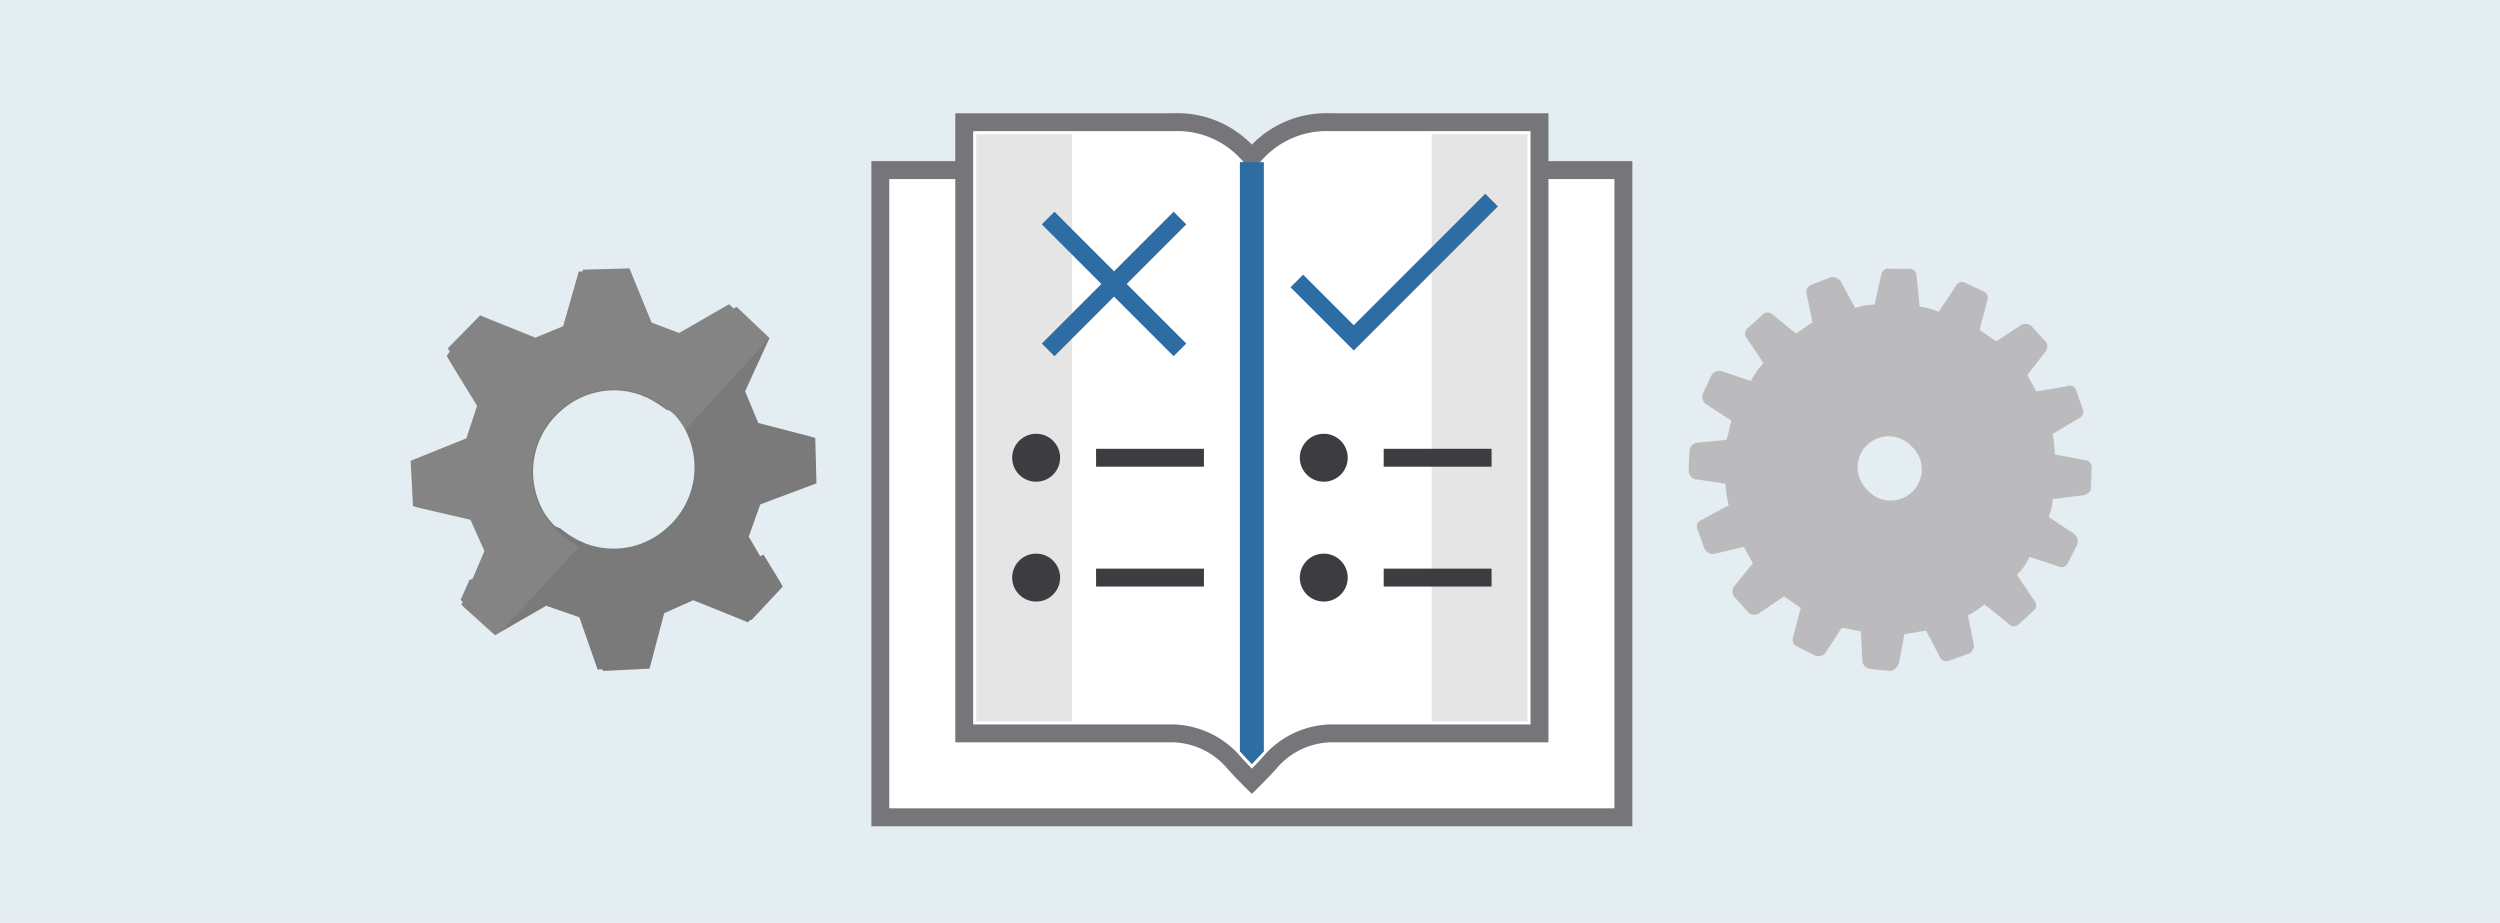 <svg xmlns="http://www.w3.org/2000/svg" viewBox="0 0 298 110">
  <title>9 - index-arch-design</title>
  <g id="background_blue" data-name="background blue">
    <rect width="298" height="110" fill="#e4edf1"/>
  </g>
  <g id="Shapes">
    <g>
      <path d="M91,66.094c-.127.08-.253.146-.379.22l-1.371-2.345L90.62,60.13l6.7-2.51-.14-5.408-.743-.227-6.05-1.569-1.574-3.771,2.91-6.346-3.908-3.71-.354.189-.3-.274-.258-.233-.718.406-5.23,3.016-3.291-1.242L75.035,32l-5.531.142-.066.212-.456.022-.208.748-1.645,5.759-3.321,1.371L57.226,37.6l-3.84,3.911.223.419-.365.472.406.719,3.219,5.254-1.28,3.88-6.634,2.674.274,5.4.749.208,6.1,1.415,1.668,3.733L56.329,69c-.126.044-.247.1-.376.135L54.908,71.5l.247.235L55,72.1l4,3.614.718-.405L65.1,72.207l3.96,1.371L71.231,79.8l.573-.014.085.192,5.526-.274.209-.749,1.549-5.863,3.467-1.547,6.524,2.633.274-.3.129.046,3.735-4L92.9,69.2ZM66.865,48.974A9.415,9.415,0,0,1,76.5,47.131c.381.227.625.214.754.331a12.791,12.791,0,0,1,2.161,1.372c.178,0,.3.115.5.175.159.137.321.274.488.433a9.427,9.427,0,0,1,1.018,1.328,9.6,9.6,0,0,1-2.139,12.341,9.414,9.414,0,0,1-9.675,1.6c-.376-.236-.62-.23-.746-.351a12.81,12.81,0,0,1-2.129-1.42c-.2,0-.326-.146-.548-.2l-.088-.074a9.429,9.429,0,0,1-1.053-1.28A9.6,9.6,0,0,1,66.865,48.974Z" fill="#7a7a7a"/>
      <path d="M63.391,56.288A9.812,9.812,0,0,1,79.76,48.943a.923.923,0,0,0,.14.063c.159.138.321.275.488.434A9.218,9.218,0,0,1,81.4,50.751a5.591,5.591,0,0,1,.274.512L91.7,40.294l-3.908-3.711-.354.19-.3-.275-.258-.233-.718.406-5.227,3.017-3.291-1.243L75.016,32l-5.532.143-.065.211-.456.022-.208.749-1.646,5.759L63.788,40.25l-6.581-2.657-3.84,3.91.222.42-.345.477.406.719,3.219,5.254-1.28,3.88-6.634,2.674.274,5.4.749.208,6.1,1.415,1.665,3.733L56.326,69c-.126.044-.247.1-.375.135L54.906,71.5l.247.235-.16.368,4,3.614.718-.405,9.3-10.169A9.827,9.827,0,0,1,63.391,56.288Z" fill="#fff" opacity="0.08" style="isolation: isolate"/>
    </g>
    <g>
      <path d="M243.766,41.975a.966.966,0,0,0,.057-1.271l-1.7-1.867a1.134,1.134,0,0,0-1.271-.057l-2.9,1.91c-.618-.412-1.364-.959-1.981-1.371l.93-3.55a.867.867,0,0,0-.462-1.044l-2.13-.987a.8.8,0,0,0-1.111.231.906.906,0,0,0-.054.1l-2.059,3.1a7.439,7.439,0,0,0-2.272-.611l-.348-3.593a.872.872,0,0,0-.815-.928l-.037,0h-2.429c-.376-.142-.774.22-.923.6l-.809,3.664a7.537,7.537,0,0,0-2.315.405l-1.754-3.238a1.286,1.286,0,0,0-1.129-.433l-2.365.923a.867.867,0,0,0-.554.994l.711,3.48c-.654.355-1.321.958-1.974,1.313l-2.841-2.3a.823.823,0,0,0-1.15.078l-1.733,1.583a.823.823,0,0,0-.177,1.143l2.031,3.033A10.442,10.442,0,0,0,208.7,45.4l-3.55-1.179a1.115,1.115,0,0,0-1.179.582l-.994,2.131a1.1,1.1,0,0,0,.454,1.3l2.976,1.924c-.292.753-.327,1.52-.618,2.273l-3.593.348a1.114,1.114,0,0,0-.81.987l-.106,2.293a1.107,1.107,0,0,0,.71,1.051l3.678.547a15.068,15.068,0,0,0,.391,2.57l-3.274,1.769a.806.806,0,0,0-.433,1.129l.795,2.208a1.192,1.192,0,0,0,1.115.71l3.614-.859,1.058,1.96-2.3,2.84a1.2,1.2,0,0,0,.078,1.15l1.7,1.868a.973.973,0,0,0,1.143.178l3.111-2.088c.617.412,1.363.958,1.981,1.37l-.931,3.551a.868.868,0,0,0,.462,1.044l2.244,1.122a1.093,1.093,0,0,0,1.164-.334l1.925-2.975c.767,0,1.519.326,2.286.355l.213,3.713a1.107,1.107,0,0,0,.987.81l2.415.234a1.539,1.539,0,0,0,.93-.852l.674-3.55c.9-.086,1.676-.306,2.571-.4l1.647,3.139a.875.875,0,0,0,1.129.433l2.209-.8a1.037,1.037,0,0,0,.71-1.122l-.71-3.479a9.184,9.184,0,0,0,1.974-1.314l2.84,2.3a.852.852,0,0,0,1.2.123q.038-.031.072-.066l1.733-1.584a.851.851,0,0,0,.123-1.2.924.924,0,0,0-.066-.073l-2.031-3.032a6.392,6.392,0,0,0,1.5-2.13l3.551,1.179a.866.866,0,0,0,1.043-.462l1.122-2.251a1.284,1.284,0,0,0-.326-1.164l-3.1-2.053a6.53,6.53,0,0,0,.483-2.13l3.727-.468c.391-.107.789-.476.8-.711l.121-2.549a.874.874,0,0,0-.815-.928l-.037,0-3.551-.667a13.926,13.926,0,0,0-.27-2.443l3.018-1.782a.93.93,0,0,0,.6-1.173.715.715,0,0,0-.029-.077l-.795-2.209a.8.8,0,0,0-1.03-.477.728.728,0,0,0-.1.044l-3.607.6L241.665,44.7l2.1-2.72M228.045,53.393a3.7,3.7,0,0,1-.113,5.231c-.044.042-.089.084-.135.124a3.665,3.665,0,0,1-5.173-.309l-.047-.054a3.7,3.7,0,1,1,5.212-5.251,3.583,3.583,0,0,1,.256.281" fill="#fff"/>
      <g opacity="0.35">
        <path d="M243.766,41.975a.966.966,0,0,0,.057-1.271l-1.7-1.867a1.134,1.134,0,0,0-1.271-.057l-2.9,1.91c-.618-.412-1.364-.959-1.981-1.371l.93-3.55a.867.867,0,0,0-.462-1.044l-2.13-.987a.8.8,0,0,0-1.111.231.906.906,0,0,0-.054.1l-2.059,3.1a7.439,7.439,0,0,0-2.272-.611l-.348-3.593a.872.872,0,0,0-.815-.928l-.037,0h-2.429c-.376-.142-.774.22-.923.6l-.809,3.664a7.537,7.537,0,0,0-2.315.405l-1.754-3.238a1.286,1.286,0,0,0-1.129-.433l-2.365.923a.867.867,0,0,0-.554.994l.711,3.48c-.654.355-1.321.958-1.974,1.313l-2.841-2.3a.823.823,0,0,0-1.15.078l-1.733,1.583a.823.823,0,0,0-.177,1.143l2.031,3.033A10.442,10.442,0,0,0,208.7,45.4l-3.55-1.179a1.115,1.115,0,0,0-1.179.582l-.994,2.131a1.1,1.1,0,0,0,.454,1.3l2.976,1.924c-.292.753-.327,1.52-.618,2.273l-3.593.348a1.114,1.114,0,0,0-.81.987l-.106,2.293a1.107,1.107,0,0,0,.71,1.051l3.678.547a15.068,15.068,0,0,0,.391,2.57l-3.274,1.769a.806.806,0,0,0-.433,1.129l.795,2.208a1.192,1.192,0,0,0,1.115.71l3.614-.859,1.058,1.96-2.3,2.84a1.2,1.2,0,0,0,.078,1.15l1.7,1.868a.973.973,0,0,0,1.143.178l3.111-2.088c.617.412,1.363.958,1.981,1.37l-.931,3.551a.868.868,0,0,0,.462,1.044l2.244,1.122a1.093,1.093,0,0,0,1.164-.334l1.925-2.975c.767,0,1.519.326,2.286.355l.213,3.713a1.107,1.107,0,0,0,.987.81l2.415.234a1.539,1.539,0,0,0,.93-.852l.674-3.55c.9-.086,1.676-.306,2.571-.4l1.647,3.139a.875.875,0,0,0,1.129.433l2.209-.8a1.037,1.037,0,0,0,.71-1.122l-.71-3.479a9.184,9.184,0,0,0,1.974-1.314l2.84,2.3a.852.852,0,0,0,1.2.123q.038-.031.072-.066l1.733-1.584a.851.851,0,0,0,.123-1.2.924.924,0,0,0-.066-.073l-2.031-3.032a6.392,6.392,0,0,0,1.5-2.13l3.551,1.179a.866.866,0,0,0,1.043-.462l1.122-2.251a1.284,1.284,0,0,0-.326-1.164l-3.1-2.053a6.53,6.53,0,0,0,.483-2.13l3.727-.468c.391-.107.789-.476.8-.711l.121-2.549a.874.874,0,0,0-.815-.928l-.037,0-3.551-.667a13.926,13.926,0,0,0-.27-2.443l3.018-1.782a.93.93,0,0,0,.6-1.173.715.715,0,0,0-.029-.077l-.795-2.209a.8.8,0,0,0-1.03-.477.728.728,0,0,0-.1.044l-3.607.6L241.665,44.7l2.1-2.72M228.045,53.393a3.7,3.7,0,0,1-.113,5.231c-.044.042-.089.084-.135.124a3.665,3.665,0,0,1-5.173-.309l-.047-.054a3.7,3.7,0,1,1,5.212-5.251,3.583,3.583,0,0,1,.256.281" fill="#3c3c41"/>
      </g>
    </g>
    <g>
      <g id="ICONS-64x">
        <g>
          <path d="M104.936,20.276V97.421h88.573V20.276Z" fill="#fff"/>
          <path d="M194.576,98.487H103.87V19.21h90.706ZM106,96.355h86.44V21.343H106Z" fill="#75757a"/>
        </g>
        <g>
          <path d="M158.509,14.562a11.286,11.286,0,0,0-9.286,4.286,11.287,11.287,0,0,0-9.286-4.286h-25V87.421h25a9.831,9.831,0,0,1,7.143,3.471c.928,1.043,2.143,2.243,2.143,2.243s1.214-1.2,2.143-2.243a9.828,9.828,0,0,1,7.143-3.471h25V14.562Z" fill="#fff"/>
          <path d="M149.222,94.634l-.749-.741c-.05-.05-1.249-1.235-2.19-2.291a8.794,8.794,0,0,0-6.385-3.116H113.87V13.5h26.067a12.385,12.385,0,0,1,9.285,3.737,12.386,12.386,0,0,1,9.307-3.737h26.046V88.487H158.509a8.763,8.763,0,0,0-6.329,3.094c-.959,1.077-2.158,2.262-2.208,2.312ZM116,86.354h23.935a10.935,10.935,0,0,1,7.957,3.85c.426.478.925,1,1.328,1.415.405-.416.912-.947,1.347-1.436a10.906,10.906,0,0,1,7.9-3.828h23.972V15.628H158.468a10.29,10.29,0,0,0-8.408,3.881l-.838,1.06-.837-1.06a10.263,10.263,0,0,0-8.407-3.881H116Z" fill="#75757a"/>
        </g>
        <rect x="116.365" y="15.991" width="11.429" height="70.001" fill="#e5e5e5"/>
        <rect x="170.652" y="15.991" width="11.429" height="70.001" fill="#e5e5e5"/>
        <path d="M150.651,19.333V89.564l-.357.385-1.071,1.143c-.343-.357-.729-.757-1.072-1.143l-.357-.385V19.319Z" fill="#2e6ca4"/>
      </g>
      <g id="Layer_5" data-name="Layer 5">
        <g>
          <circle cx="123.508" cy="54.563" r="2.857" fill="#3c3c41"/>
          <rect x="130.651" y="53.497" width="12.858" height="2.133" fill="#3c3c41"/>
          <circle cx="123.508" cy="68.849" r="2.857" fill="#3c3c41"/>
          <rect x="130.651" y="67.782" width="12.858" height="2.133" fill="#3c3c41"/>
        </g>
        <g>
          <circle cx="157.794" cy="54.563" r="2.857" fill="#3c3c41"/>
          <rect x="164.937" y="53.497" width="12.858" height="2.133" fill="#3c3c41"/>
          <circle cx="157.794" cy="68.849" r="2.857" fill="#3c3c41"/>
          <rect x="164.937" y="67.782" width="12.858" height="2.133" fill="#3c3c41"/>
        </g>
        <g>
          <rect x="121.682" y="32.782" width="22.224" height="2.132" transform="translate(14.96 103.813) rotate(-45)" fill="#2e6ca4"/>
          <rect x="131.728" y="22.736" width="2.132" height="22.224" transform="translate(14.96 103.813) rotate(-45)" fill="#2e6ca4"/>
        </g>
        <polygon points="161.366 41.784 153.826 34.245 155.334 32.737 161.366 38.769 177.041 23.094 178.549 24.602 161.366 41.784" fill="#2e6ca4"/>
      </g>
    </g>
  </g>
</svg>
